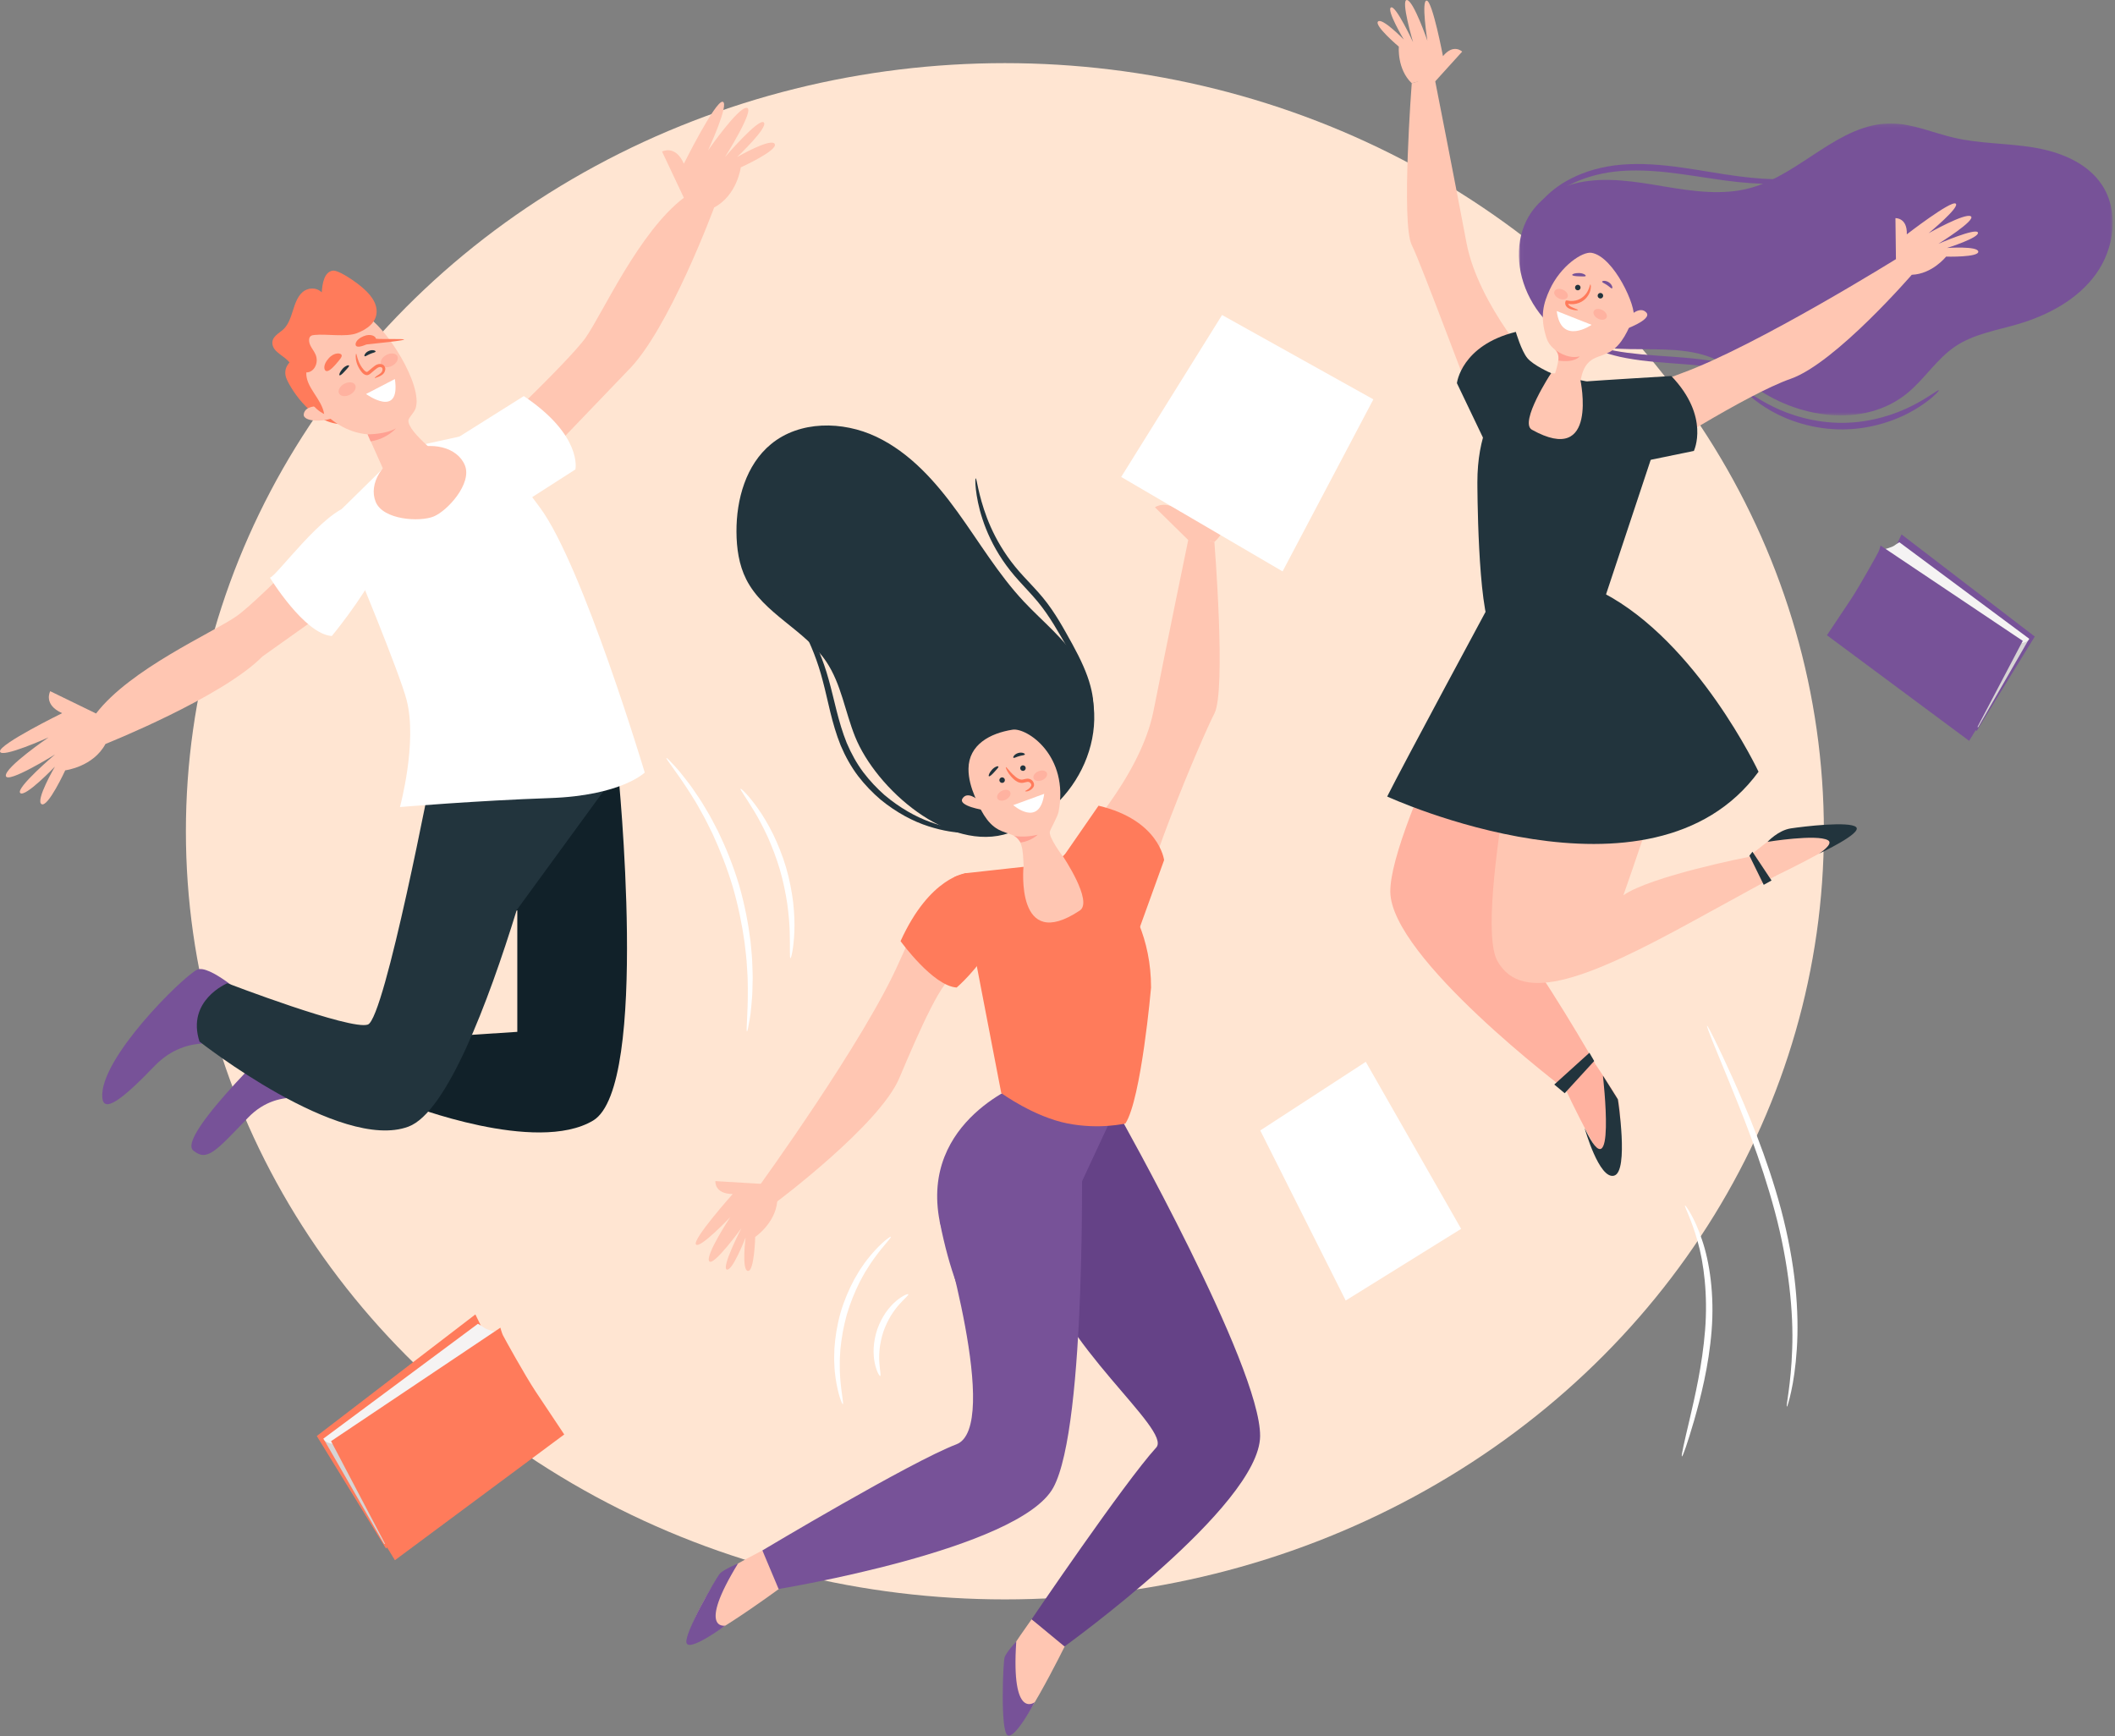 <svg width="603" height="495" viewBox="0 0 603 495" fill="none" xmlns="http://www.w3.org/2000/svg">
<rect x="0" y="0" width="603" height="495" fill="#808080" stroke="none"/>
<ellipse rx="233.5" ry="219" transform="matrix(-1 0 0 1 286.5 236.999)" fill="#FFE5D2"/>
<path fill-rule="evenodd" clip-rule="evenodd" d="M480.408 343.693C480.508 343.634 481.135 344.464 482.061 346.098C482.991 347.726 484.148 350.2 485.224 353.391C487.428 359.752 488.812 369.142 487.992 379.382C487.178 389.621 484.819 398.609 482.999 405.006C481.137 411.407 479.767 415.292 479.531 415.226C479.27 415.154 480.195 411.134 481.723 404.671C483.211 398.209 485.335 389.269 486.131 379.24C486.931 369.214 485.793 360.088 483.964 353.779C482.187 347.439 480.115 343.846 480.408 343.693" fill="white"/>
<path fill-rule="evenodd" clip-rule="evenodd" d="M486.696 292.449C486.813 292.397 487.57 293.789 488.835 296.354C490.098 298.92 491.873 302.659 493.973 307.325C498.138 316.656 503.744 329.719 507.81 344.883C509.809 352.469 511.172 359.844 511.862 366.616C512.557 373.387 512.628 379.539 512.28 384.674C511.943 389.811 511.297 393.933 510.675 396.736C510.059 399.544 509.572 401.057 509.462 401.032C509.117 400.966 510.639 394.783 510.963 384.612C511.365 374.462 510.036 360.36 506.007 345.366C501.987 330.366 496.61 317.297 492.761 307.85C490.823 303.123 489.256 299.296 488.171 296.652C487.111 293.996 486.578 292.502 486.696 292.449" fill="white"/>
<path fill-rule="evenodd" clip-rule="evenodd" d="M253.991 352.594C254.207 352.827 252.091 354.852 249.345 358.612C248.663 359.556 247.923 360.589 247.23 361.769C246.472 362.905 245.814 364.209 245.08 365.556C243.717 368.3 242.423 371.419 241.424 374.815C240.47 378.223 239.913 381.554 239.613 384.607C239.522 386.137 239.389 387.594 239.427 388.959C239.389 390.328 239.467 391.6 239.543 392.763C239.876 397.411 240.596 400.255 240.289 400.338C240.103 400.402 238.919 397.655 238.231 392.898C238.067 391.71 237.91 390.405 237.88 388.992C237.774 387.58 237.85 386.07 237.897 384.48C238.112 381.31 238.639 377.834 239.632 374.297C240.667 370.77 242.061 367.546 243.562 364.748C244.363 363.374 245.098 362.055 245.937 360.917C246.71 359.736 247.537 358.714 248.306 357.795C251.409 354.134 253.869 352.442 253.991 352.594" fill="white"/>
<path fill-rule="evenodd" clip-rule="evenodd" d="M258.957 369C259.114 369.251 257.935 370.156 256.395 371.886C255.615 372.741 254.793 373.849 253.985 375.132C253.211 376.438 252.47 377.935 251.887 379.587C251.33 381.246 250.995 382.884 250.803 384.393C250.65 385.903 250.616 387.282 250.705 388.438C250.855 390.752 251.228 392.195 250.95 392.296C250.75 392.381 249.911 391.06 249.398 388.614C249.13 387.395 249.02 385.901 249.089 384.247C249.198 382.598 249.513 380.79 250.123 378.976C250.757 377.171 251.621 375.553 252.548 374.187C253.509 372.84 254.514 371.734 255.472 370.939C257.379 369.329 258.851 368.808 258.957 369" fill="white"/>
<path fill-rule="evenodd" clip-rule="evenodd" d="M190.015 216.107C190.111 216.022 190.946 216.847 192.379 218.419C193.107 219.197 193.967 220.177 194.877 221.386C195.796 222.583 196.902 223.913 197.939 225.512C198.474 226.301 199.036 227.127 199.62 227.988C200.199 228.854 200.723 229.803 201.307 230.761C202.502 232.663 203.574 234.81 204.739 237.051C206.939 241.595 209.043 246.753 210.719 252.343C212.34 257.951 213.37 263.429 213.985 268.442C214.22 270.958 214.484 273.346 214.511 275.593C214.539 276.716 214.613 277.798 214.596 278.841C214.573 279.882 214.549 280.881 214.527 281.835C214.522 283.745 214.314 285.462 214.192 286.971C214.082 288.481 213.891 289.771 213.701 290.82C213.351 292.923 213.097 294.07 212.969 294.052C212.641 294.009 213.26 289.35 213.208 281.821C213.191 280.88 213.174 279.896 213.157 278.869C213.135 277.843 213.026 276.777 212.965 275.675C212.873 273.466 212.555 271.123 212.279 268.656C211.58 263.741 210.521 258.379 208.929 252.875C207.283 247.388 205.269 242.308 203.192 237.8C202.088 235.579 201.084 233.44 199.967 231.535C199.419 230.575 198.933 229.623 198.397 228.749C197.855 227.879 197.336 227.042 196.84 226.244C192.805 219.895 189.761 216.324 190.015 216.107" fill="white"/>
<path fill-rule="evenodd" clip-rule="evenodd" d="M211.144 224.878C211.303 224.737 213.446 226.748 216.172 230.624C217.544 232.554 218.989 234.986 220.396 237.791C221.762 240.614 223.066 243.82 224.106 247.295C225.115 250.779 225.756 254.183 226.139 257.298C226.476 260.42 226.581 263.249 226.473 265.617C226.284 270.356 225.574 273.214 225.365 273.181C225.065 273.144 225.305 270.251 225.153 265.616C225.092 263.299 224.854 260.548 224.435 257.523C223.969 254.503 223.295 251.211 222.317 247.826C221.306 244.451 220.087 241.32 218.843 238.532C217.557 235.762 216.267 233.324 215.064 231.344C212.68 227.37 210.913 225.073 211.144 224.878" fill="white"/>
<path fill-rule="evenodd" clip-rule="evenodd" d="M137.156 378.076L135.532 374.748L90.312 409.414L110.04 441.479L155.053 403.4L137.156 378.076Z" fill="#FF7B5B"/>
<path fill-rule="evenodd" clip-rule="evenodd" d="M92.207 410.155L109.538 440.226L110.646 439.73L95.213 411.613L92.207 410.155Z" fill="#D7D4D4"/>
<path fill-rule="evenodd" clip-rule="evenodd" d="M136.263 377.417L92.207 410.154C92.207 410.154 92.392 410.857 93.485 411.291C94.58 411.724 95.213 411.614 95.213 411.614L141.529 379.808C141.529 379.808 138.859 379.186 137.891 378.461C136.921 377.733 136.263 377.417 136.263 377.417" fill="#F5F3F3"/>
<path fill-rule="evenodd" clip-rule="evenodd" d="M142.662 378.526L94.385 410.879L110.065 440.693L112.591 444.822L160.869 408.972C160.869 408.972 155.784 401.358 152.731 396.76C149.678 392.163 143.685 381.32 143.359 380.625C143.031 379.93 142.662 378.526 142.662 378.526" fill="#FF7B5B"/>
<path fill-rule="evenodd" clip-rule="evenodd" d="M540.786 155.165L542.149 152.371L580.122 181.481L563.556 208.408L525.757 176.431L540.786 155.165Z" fill="#775298"/>
<path fill-rule="evenodd" clip-rule="evenodd" d="M578.531 182.103L563.979 207.354L563.047 206.938L576.008 183.328L578.531 182.103Z" fill="#D7D4D4"/>
<path fill-rule="evenodd" clip-rule="evenodd" d="M541.537 154.611L578.532 182.102C578.532 182.102 578.375 182.692 577.459 183.056C576.539 183.42 576.007 183.327 576.007 183.327L537.113 156.62C537.113 156.62 539.356 156.098 540.169 155.487C540.983 154.877 541.537 154.611 541.537 154.611" fill="#F5F3F3"/>
<path fill-rule="evenodd" clip-rule="evenodd" d="M536.163 155.543L576.702 182.71L563.537 207.747L561.415 211.214L520.873 181.109C520.873 181.109 525.144 174.714 527.707 170.854C530.273 166.994 535.304 157.888 535.577 157.305C535.852 156.723 536.163 155.543 536.163 155.543" fill="#775298"/>
<path fill-rule="evenodd" clip-rule="evenodd" d="M83.169 102.772C83.169 102.772 80.302 104.763 81.735 108.082C83.169 111.401 89.454 121.248 97.945 120.915C98.293 120.903 87.249 102.772 87.249 102.772H83.169Z" fill="#FF7B5B"/>
<path fill-rule="evenodd" clip-rule="evenodd" d="M70.18 284.293C70.18 284.293 59.563 274.777 56.163 276.481C52.01 278.565 28.239 301.933 29.168 312.941C29.55 317.45 34.781 313.587 44.103 303.885C53.428 294.185 65.169 298.342 65.169 298.342L70.18 284.293Z" fill="#775298"/>
<path fill-rule="evenodd" clip-rule="evenodd" d="M95.977 300.343L83.159 292.628C83.159 292.628 49.934 323.88 55.125 328.047C59.062 331.207 61.377 328.372 70.7 318.67C80.022 308.971 91.833 314.548 91.833 314.548L95.977 300.343Z" fill="#775298"/>
<path fill-rule="evenodd" clip-rule="evenodd" d="M174.276 197.525L176.68 231.771L123.322 217.824L174.276 197.525Z" fill="#F3A683"/>
<path fill-rule="evenodd" clip-rule="evenodd" d="M123.322 219.002C123.322 219.002 169.995 221.954 176.21 219.873C176.21 219.873 185.331 309.776 169.101 319.475C152.871 329.177 116.449 314.972 116.449 314.972L126.283 295.57L147.486 294.185V259.54L145.965 259.886L123.322 219.002Z" fill="#112129"/>
<path fill-rule="evenodd" clip-rule="evenodd" d="M64.817 280.326C64.817 280.326 53.077 285.177 56.876 296.957C56.876 296.957 96.95 328.485 116.449 321.208C127.374 317.133 139.109 286.035 147.319 259.466L176.21 219.873C176.21 219.873 162.584 220.557 158.039 220.539C149.351 220.507 123.323 219.002 123.323 219.002C123.323 219.002 109.727 290.375 104.882 292.106C100.038 293.837 64.817 280.326 64.817 280.326" fill="#22343D"/>
<path fill-rule="evenodd" clip-rule="evenodd" d="M134.198 129.486C134.198 129.486 162.17 103.155 167.004 96.224C171.837 89.295 182.199 66.083 194.972 56.382L188.758 43.216C188.758 43.216 192.558 41.138 194.972 46.68C194.972 46.68 203.95 28.666 206.022 29.011C208.096 29.357 201.88 42.87 201.88 42.87C201.88 42.87 210.515 30.396 212.931 30.744C215.345 31.09 206.715 44.766 206.715 44.766C206.715 44.766 216.382 33.516 217.764 34.901C219.145 36.287 210.167 44.766 210.167 44.766C210.167 44.766 219.835 39.197 220.872 41.032C221.908 42.87 211.203 47.72 211.203 47.72C211.203 47.72 210.167 55.688 203.607 59.152C203.607 59.152 190.617 94.366 178.876 105.798L141.16 145.127L134.198 129.486Z" fill="#FFC6B2"/>
<path fill-rule="evenodd" clip-rule="evenodd" d="M100.809 143.133C100.809 143.133 74.305 170.95 67.354 175.734C60.402 180.517 37.172 190.697 27.385 203.424L14.322 197.065C14.322 197.065 12.215 200.856 17.717 203.332C17.717 203.332 -0.323 212.171 0.004 214.255C0.329 216.337 13.854 210.227 13.854 210.227C13.854 210.227 1.342 218.773 1.665 221.2C1.989 223.627 15.697 215.094 15.697 215.094C15.697 215.094 4.395 224.688 5.764 226.086C7.13 227.486 15.666 218.559 15.666 218.559C15.666 218.559 10.024 228.207 11.847 229.263C13.667 230.319 18.601 219.625 18.601 219.625C18.601 219.625 26.551 218.663 30.067 212.111C30.067 212.111 63.31 198.841 74.816 187.168L116.184 157.758L100.809 143.133Z" fill="#FFC6B2"/>
<path fill-rule="evenodd" clip-rule="evenodd" d="M110.745 132.046L97.34 145.212L100.739 160.054C100.739 160.054 113.946 191.865 115.942 199.625C119.045 211.693 114.026 230.092 114.026 230.092C114.026 230.092 136.414 228.227 156.786 227.535C177.156 226.841 183.82 220.257 183.82 220.257C183.82 220.257 166.158 161.235 153.964 144.737C141.768 128.241 137.332 123.076 137.332 123.076L119.377 127.014L110.745 132.046Z" fill="white"/>
<path fill-rule="evenodd" clip-rule="evenodd" d="M150.085 142.791L164.051 133.837C164.051 133.837 166.185 124.244 149.342 112.929L129.591 125.347L150.085 142.791Z" fill="white"/>
<path fill-rule="evenodd" clip-rule="evenodd" d="M100.165 144.171C92.508 145.249 78.515 164.72 76.955 164.683C76.955 164.683 86.802 180.807 94.603 181.33C94.603 181.33 128.932 140.123 100.165 144.171" fill="white"/>
<path fill-rule="evenodd" clip-rule="evenodd" d="M127.194 131.502C127.194 131.502 116.064 123.159 116.45 119.833C116.547 118.995 118.09 117.635 118.491 116.427C120.649 109.932 110.244 93.194 103.852 89.666C98.823 86.892 101.027 86.647 90.443 92.957C79.859 99.268 85.889 110.18 90.616 115.824C95.084 121.158 100.201 123.444 104.805 123.829L111.351 138.418L127.194 131.502Z" fill="#FFC6B2"/>
<path fill-rule="evenodd" clip-rule="evenodd" d="M107.111 143.084C105.006 137.903 108.992 131.378 116.015 128.504C123.04 125.629 130.438 127.498 132.547 132.676C134.651 137.856 127.583 145.642 123.638 147.256C119.693 148.871 109.215 148.262 107.111 143.084" fill="#FFC6B2"/>
<path fill-rule="evenodd" clip-rule="evenodd" d="M90.616 115.824C90.616 115.824 87.006 115.624 86.606 118.037C86.204 120.451 93.222 120.451 95.83 118.64L90.616 115.824Z" fill="#FFC6B2"/>
<path fill-rule="evenodd" clip-rule="evenodd" d="M92.421 118.037C91.736 113.675 87.103 110.432 87.334 106.182C89.554 106.2 90.98 103.44 89.97 101.082C89.572 100.155 88.898 99.362 88.468 98.448C88.039 97.535 87.925 96.338 88.583 95.822C88.896 95.578 89.318 95.536 89.723 95.495C93.015 95.156 98.655 96.146 101.685 95.019C104.57 93.947 107.661 91.861 107.361 88.315C107.098 85.227 104.381 82.724 101.885 80.833C100.455 79.748 96.368 76.912 94.826 77.17C92.473 77.562 91.903 80.713 91.733 83.35C90.087 81.777 87.659 82.029 86.227 83.309C84.796 84.588 84.118 86.621 83.495 88.584C82.87 90.547 82.208 92.585 80.796 93.89C79.48 95.105 77.398 96.025 77.671 98.092C77.996 100.556 81.203 101.432 82.686 103.533C82.321 103.018 82.011 106.307 82.222 106.865C82.855 108.545 84.434 109.657 85.576 110.942C88.009 113.681 89.198 116.438 92.421 118.037" fill="#FF7B5B"/>
<path fill-rule="evenodd" clip-rule="evenodd" d="M112.587 108.063L104.363 112.331C104.363 112.331 114.241 119.526 112.587 108.063" fill="white"/>
<path fill-rule="evenodd" clip-rule="evenodd" d="M101.272 109.755C101.722 110.611 101.056 111.848 99.786 112.519C98.516 113.189 97.123 113.039 96.674 112.183C96.225 111.328 96.889 110.092 98.159 109.42C99.43 108.75 100.823 108.899 101.272 109.755" fill="#FFB2A0"/>
<path fill-rule="evenodd" clip-rule="evenodd" d="M113.282 101.524C113.731 102.38 113.066 103.617 111.796 104.288C110.526 104.958 109.133 104.808 108.683 103.952C108.235 103.097 108.899 101.859 110.169 101.189C111.44 100.519 112.832 100.668 113.282 101.524" fill="#FFB2A0"/>
<path fill-rule="evenodd" clip-rule="evenodd" d="M106.846 107.761C106.808 107.713 106.961 107.51 107.317 107.252C107.657 106.989 108.248 106.706 108.686 106.232C109.121 105.772 109.277 104.815 108.611 104.68C107.92 104.444 107.135 105.24 106.235 105.996C106.012 106.181 105.792 106.365 105.573 106.546C105.37 106.734 104.941 107.01 104.495 106.954C103.646 106.816 103.285 106.248 102.959 105.868C102.307 105.028 101.905 104.15 101.682 103.389C101.241 101.852 101.439 100.86 101.545 100.868C101.693 100.862 101.742 101.815 102.303 103.167C102.586 103.839 103.008 104.602 103.623 105.323C103.923 105.688 104.301 106.029 104.57 106.04C104.682 106.045 104.771 106.007 104.983 105.828C105.199 105.647 105.416 105.463 105.636 105.278C106.089 104.91 106.482 104.538 107.001 104.192C107.505 103.851 108.223 103.636 108.867 103.855C109.554 104.036 109.957 104.84 109.838 105.399C109.76 105.969 109.478 106.388 109.157 106.695C108.48 107.263 107.874 107.401 107.492 107.573C107.101 107.721 106.887 107.814 106.846 107.761" fill="#FF7B5B"/>
<path fill-rule="evenodd" clip-rule="evenodd" d="M104.805 123.829C104.805 123.829 110.052 123.859 112.898 122.1C112.898 122.1 110.49 125.068 105.672 125.836L104.805 123.829Z" fill="#FFA192"/>
<path fill-rule="evenodd" clip-rule="evenodd" d="M107.081 100.223C107.033 100.484 106.3 100.564 105.524 100.907C104.738 101.226 104.17 101.699 103.952 101.552C103.728 101.433 104.098 100.493 105.16 100.045C106.221 99.594 107.15 99.978 107.081 100.223" fill="#22343D"/>
<path fill-rule="evenodd" clip-rule="evenodd" d="M96.799 106.99C96.601 106.843 96.912 105.995 97.667 105.146C98.432 104.28 99.408 103.991 99.511 104.233C99.62 104.469 99.025 105.018 98.356 105.78C97.675 106.539 97.014 107.151 96.799 106.99" fill="#22343D"/>
<path fill-rule="evenodd" clip-rule="evenodd" d="M92.814 105.682C92.389 105.366 92.057 104.013 93.684 102.19C95.326 100.325 97.161 100.654 97.381 101.172C97.617 101.68 97.006 102.403 95.565 104.043C94.103 105.677 93.274 106.028 92.814 105.682" fill="#FF7B5B"/>
<path fill-rule="evenodd" clip-rule="evenodd" d="M101.45 98.5C101.215 98.059 101.475 96.774 103.591 95.878C105.737 94.953 107.167 95.974 107.146 96.504C107.142 97.031 127 95.878 104.449 98.215C102.551 99.015 101.704 98.981 101.45 98.5Z" fill="#FF7B5B"/>
<path fill-rule="evenodd" clip-rule="evenodd" d="M552.766 111.282C552.905 111.42 550.626 113.992 545.897 116.794C541.226 119.593 533.878 122.367 525.425 122.43C516.972 122.493 509.582 119.827 504.871 117.098C500.103 114.367 497.786 111.827 497.922 111.687C498.119 111.437 500.71 113.58 505.485 115.925C510.214 118.279 517.341 120.616 525.41 120.558C533.481 120.496 540.572 118.054 545.267 115.63C550.005 113.214 552.566 111.034 552.766 111.282" fill="#775298"/>
<path fill-rule="evenodd" clip-rule="evenodd" d="M501.198 107.396C501.069 107.681 498.545 106.63 494.295 105.679C492.176 105.178 489.605 104.791 486.742 104.434C483.868 104.115 480.692 103.861 477.337 103.621C473.981 103.386 470.769 103.115 467.852 102.752C464.935 102.364 462.314 101.902 460.154 101.316C455.819 100.181 453.364 98.837 453.449 98.648C453.562 98.362 456.144 99.246 460.437 100.021C462.579 100.432 465.163 100.749 468.041 101.037C470.926 101.301 474.112 101.518 477.472 101.755C480.834 101.994 484.052 102.304 486.966 102.723C489.879 103.183 492.492 103.717 494.63 104.398C498.923 105.713 501.294 107.217 501.198 107.396" fill="#775298"/>
<mask id="mask0" mask-type="alpha" maskUnits="userSpaceOnUse" x="433" y="35" width="170" height="84">
<path fill-rule="evenodd" clip-rule="evenodd" d="M433.032 35.205H602.356V118.441H433.032V35.205Z" fill="white"/>
</mask>
<g mask="url(#mask0)">
<path fill-rule="evenodd" clip-rule="evenodd" d="M450.063 52.065C458.122 50.349 466.472 51.826 474.598 53.185C482.724 54.543 491.161 55.768 499.106 53.58C513.45 49.63 524.34 35.089 539.215 35.206C545.34 35.254 551.113 37.878 557.081 39.267C564.491 40.992 572.21 40.807 579.716 42.037C587.224 43.267 594.979 46.297 599.222 52.632C604.255 60.149 602.875 70.753 597.593 78.098C592.312 85.444 583.853 89.916 575.187 92.451C569.142 94.218 562.702 95.24 557.471 98.757C552.179 102.315 548.724 108.04 543.795 112.086C531.424 122.236 512.171 119.327 499.393 109.699C496.182 107.28 493.206 104.473 489.599 102.703C474.928 95.497 453.827 105.036 441.191 91.926C428.359 78.612 430.187 56.294 450.063 52.065" fill="#775298"/>
</g>
<path fill-rule="evenodd" clip-rule="evenodd" d="M446.037 309.916C446.037 309.916 459.479 338.824 461.052 333.472C462.62 328.117 462.102 315.26 461.26 313.425C460.414 311.589 454.919 303.48 454.919 303.48L446.037 309.916Z" fill="#FFB2A0"/>
<path fill-rule="evenodd" clip-rule="evenodd" d="M543.238 76.151C544.482 77.749 543.651 76.032 545.059 78.338C550.913 78.134 554.842 73.164 554.842 73.164C554.842 73.164 564.133 73.411 564.025 71.746C563.919 70.078 555.119 70.701 555.119 70.701C555.119 70.701 564.429 67.767 563.918 66.302C563.41 64.838 552.662 69.507 552.662 69.507C552.662 69.507 563.508 62.752 561.905 61.669C560.304 60.588 549.868 66.484 549.868 66.484C549.868 66.484 558.938 59.011 557.578 58.047C556.222 57.084 543.642 66.812 543.642 66.812C543.825 62.026 540.404 62.194 540.404 62.194L540.545 73.878C540.545 73.878 542.665 75.415 543.238 76.151" fill="#FFC6B2"/>
<path fill-rule="evenodd" clip-rule="evenodd" d="M405.521 23.267C403.533 23.635 405.075 22.941 402.494 23.732C398.256 19.676 398.818 13.303 398.818 13.303C398.818 13.303 391.709 7.3 392.888 6.126C394.074 4.95 400.241 11.278 400.241 11.278C400.241 11.278 395.223 2.882 396.573 2.127C397.921 1.372 402.872 12.023 402.872 12.023C402.872 12.023 399.229 -0.254 401.144 0.004C403.056 0.262 406.96 11.62 406.96 11.62C406.96 11.62 405.123 -0.008 406.774 0.176C408.426 0.358 411.399 16.014 411.399 16.014C414.428 12.313 416.874 14.718 416.874 14.718L409.196 23.189C409.196 23.189 406.435 23.099 405.521 23.267" fill="#FFC6B2"/>
<path fill-rule="evenodd" clip-rule="evenodd" d="M453.744 72.075C451.173 71.651 444.957 75.796 441.847 82.552C440.106 86.334 438.908 90.175 440.906 96.325C441.847 99.218 443.817 99.58 444.257 100.876C444.812 102.516 442.972 107.688 442.972 107.688L450.31 110.661C450.786 107.108 451.327 103.534 454.935 101.992C456.285 101.414 457.73 101.049 459.004 100.316C462.442 98.339 464.278 94.014 465.69 90.472C466.744 87.827 460.19 73.135 453.744 72.075" fill="#FFC6B2"/>
<path fill-rule="evenodd" clip-rule="evenodd" d="M445.009 172.479L432.716 167.529C432.716 167.529 396.232 235.412 396.384 254.246C396.535 273.079 446.493 310.788 446.493 310.788L454.918 303.481C454.918 303.481 439.494 276.497 431.249 266.983C423.003 257.466 445.009 172.479 445.009 172.479" fill="#FFB2A0"/>
<path fill-rule="evenodd" clip-rule="evenodd" d="M506.049 249.807C506.049 249.807 533.144 236.908 527.7 235.769C522.255 234.635 509.522 236.198 507.768 237.19C506.012 238.184 498.404 244.336 498.404 244.336L506.049 249.807Z" fill="#FFC6B2"/>
<path fill-rule="evenodd" clip-rule="evenodd" d="M457.085 171.89L438.436 178.697C438.436 178.697 419.781 261.022 426.903 273.947C434.022 286.877 454.023 278.321 482.508 262.723L506.367 249.655L498.403 244.337C498.403 244.337 470.639 249.796 462.842 255.238C462.842 255.238 466.911 243.671 472.337 227.342C477.761 211.012 481.503 194.343 457.085 171.89" fill="#FFC6B2"/>
<path fill-rule="evenodd" clip-rule="evenodd" d="M434.13 115.804C434.13 110.334 435.885 106.379 441.336 106.379C446.788 106.379 454.324 108.296 454.324 113.767C454.324 119.239 450.028 128.122 444.574 128.122C439.123 128.122 434.13 121.276 434.13 115.804" fill="#FFC6B2"/>
<path fill-rule="evenodd" clip-rule="evenodd" d="M438.435 105.595C438.435 105.595 421.483 87.188 418.092 69.156C414.7 51.127 408.938 21.87 408.938 21.87L402.496 23.732C402.496 23.732 399.443 63.715 402.496 69.838C405.546 75.962 420.457 116.729 424.997 127.435L438.435 105.595Z" fill="#FFC6B2"/>
<path fill-rule="evenodd" clip-rule="evenodd" d="M456.647 119.94C456.647 119.94 457.951 114.215 479.388 106.432C500.824 98.652 541.266 73.431 541.266 73.431L545.301 78.062C545.301 78.062 523.326 103.529 510.543 107.995C497.759 112.464 470.606 130.076 467.812 131.485C463.587 133.617 463.639 136.3 456.647 119.94" fill="#FFC6B2"/>
<path fill-rule="evenodd" clip-rule="evenodd" d="M438.435 105.595C438.435 105.595 421.211 111.195 421.211 137.49C421.211 137.49 421.222 173.503 425.282 180.055C425.282 180.055 431.881 181.751 440.108 180.055C448.735 178.275 457.084 171.89 457.084 171.89L470.633 131.08L469.013 111.96L450.591 108.391C450.591 108.391 455.876 133.168 436.756 122.516C433.041 120.446 442.223 106.389 442.223 106.389L438.435 105.595Z" fill="#22343D"/>
<path fill-rule="evenodd" clip-rule="evenodd" d="M423.862 126.98L415.375 109.24C415.375 109.24 416.592 98.478 432.172 94.622C432.172 94.622 433.748 100.046 435.475 102.119C437.201 104.19 442.229 106.395 442.229 106.395L423.862 126.98Z" fill="#22343D"/>
<path fill-rule="evenodd" clip-rule="evenodd" d="M455.947 134.111L482.934 128.561C482.934 128.561 487.626 118.807 476.501 107.204C476.501 107.204 455.45 108.48 452.726 108.707C450.044 108.931 451.885 111.004 451.885 111.004L455.947 134.111Z" fill="#22343D"/>
<path fill-rule="evenodd" clip-rule="evenodd" d="M425.239 171.283C425.239 171.283 399.713 218.633 395.496 227.094C395.496 227.094 470.802 261.801 501.371 220.024C501.371 220.024 483.982 183.097 457.1 169.039L445.503 165.554L425.692 171.055" fill="#22343D"/>
<path fill-rule="evenodd" clip-rule="evenodd" d="M464.702 90.024C464.702 90.024 467.61 87.107 469.398 89.126C471.187 91.146 462.913 94.063 462.913 94.063L464.702 90.024Z" fill="#FFC6B2"/>
<path fill-rule="evenodd" clip-rule="evenodd" d="M517.888 50.236C517.916 50.337 516.793 50.824 514.649 51.335C512.51 51.852 509.336 52.321 505.393 52.401C501.453 52.48 496.768 52.128 491.64 51.431C486.507 50.748 480.932 49.745 475.067 49.103C469.211 48.475 463.58 48.361 458.593 49.169C453.605 49.963 449.287 51.602 445.987 53.517C442.687 55.446 440.39 57.587 438.98 59.207C437.563 60.829 436.924 61.864 436.78 61.777C436.702 61.736 437.128 60.57 438.413 58.752C439.689 56.94 441.942 54.548 445.302 52.386C448.66 50.237 453.122 48.391 458.308 47.467C463.5 46.529 469.307 46.602 475.265 47.242C481.228 47.895 486.81 48.955 491.883 49.723C496.954 50.507 501.538 50.986 505.397 51.076C513.134 51.293 517.817 49.915 517.888 50.236" fill="#775298"/>
<path fill-rule="evenodd" clip-rule="evenodd" d="M449.895 88.368C449.887 88.483 449.058 88.563 447.794 88.142C447.481 88.032 447.112 87.887 446.768 87.571C446.599 87.413 446.441 87.203 446.345 86.951C446.206 86.598 446.217 86.198 446.354 85.892C446.395 85.831 446.392 85.685 446.472 85.683L446.718 85.674C446.876 85.653 447.062 85.704 447.244 85.738C447.578 85.802 447.685 85.793 447.923 85.809C448.34 85.819 448.772 85.775 449.203 85.68C450.969 85.306 452.151 84.017 452.68 82.957C453.236 81.89 453.285 81.088 453.433 81.097C453.537 81.084 453.744 81.937 453.285 83.224C453.051 83.855 452.645 84.579 451.989 85.214C451.337 85.847 450.434 86.368 449.409 86.593C448.897 86.707 448.382 86.751 447.886 86.725C447.67 86.714 447.331 86.67 447.231 86.649C447.14 86.634 447.151 86.613 447.134 86.624C447.123 86.635 447.117 86.653 447.119 86.679C447.155 86.801 447.222 86.918 447.316 87.023C447.504 87.237 447.779 87.397 448.046 87.53C449.14 88.069 449.915 88.228 449.895 88.368" fill="#FF7B5B"/>
<path fill-rule="evenodd" clip-rule="evenodd" d="M443.841 88.684L453.782 92.613C453.782 92.613 445.046 98.658 443.841 88.684" fill="white"/>
<path fill-rule="evenodd" clip-rule="evenodd" d="M458.028 90.575C457.675 91.248 456.58 91.365 455.582 90.838C454.583 90.312 454.061 89.339 454.412 88.667C454.765 87.994 455.861 87.875 456.86 88.403C457.858 88.93 458.381 89.901 458.028 90.575" fill="#FFB2A0"/>
<path fill-rule="evenodd" clip-rule="evenodd" d="M446.933 84.672C446.631 85.37 445.549 85.572 444.514 85.122C443.479 84.672 442.883 83.743 443.184 83.045C443.484 82.347 444.568 82.146 445.603 82.596C446.638 83.045 447.234 83.975 446.933 84.672" fill="#FFB2A0"/>
<path fill-rule="evenodd" clip-rule="evenodd" d="M443.25 99.623C443.25 99.623 446.735 102.551 450.371 101.608C450.371 101.608 449.117 103.494 444.292 102.802C444.292 102.802 444.692 100.724 443.25 99.623" fill="#FFA192"/>
<path fill-rule="evenodd" clip-rule="evenodd" d="M457.074 84.31C457.074 84.746 456.721 85.101 456.286 85.101C455.852 85.101 455.499 84.746 455.499 84.31C455.499 83.874 455.852 83.52 456.286 83.52C456.721 83.52 457.074 83.874 457.074 84.31" fill="#22343D"/>
<path fill-rule="evenodd" clip-rule="evenodd" d="M450.628 81.981C450.628 82.417 450.275 82.771 449.841 82.771C449.406 82.771 449.054 82.417 449.054 81.981C449.054 81.545 449.406 81.191 449.841 81.191C450.275 81.191 450.628 81.545 450.628 81.981" fill="#22343D"/>
<path fill-rule="evenodd" clip-rule="evenodd" d="M459.604 82.205C459.361 82.309 458.891 81.738 458.18 81.276C457.483 80.793 456.777 80.577 456.778 80.312C456.755 80.059 457.741 79.853 458.699 80.498C459.657 81.138 459.848 82.129 459.604 82.205" fill="#775298"/>
<path fill-rule="evenodd" clip-rule="evenodd" d="M448.245 78.371C448.229 78.124 449.075 77.813 450.208 77.843C451.361 77.868 452.212 78.429 452.094 78.664C451.985 78.901 451.183 78.799 450.171 78.779C449.154 78.749 448.261 78.639 448.245 78.371" fill="#775298"/>
<path fill-rule="evenodd" clip-rule="evenodd" d="M451.795 321.662C451.795 321.662 455.93 336.389 460.2 335.183C464.47 333.979 461.259 313.425 461.259 313.425L456.999 306.669C456.999 306.669 461.001 341.074 451.795 321.662" fill="#22343D"/>
<path fill-rule="evenodd" clip-rule="evenodd" d="M503.941 240.014C503.941 240.014 506.948 236.722 510.593 236.174C514.24 235.625 527.271 234.07 529.184 235.808C531.099 237.545 518.622 243.37 518.622 243.37C518.622 243.37 522.97 240.591 521.165 239.558C517.974 237.728 503.941 240.014 503.941 240.014" fill="#22343D"/>
<path fill-rule="evenodd" clip-rule="evenodd" d="M498.771 243.957L502.851 252.268L505.076 251.028L499.636 242.841L498.771 243.957Z" fill="#22343D"/>
<path fill-rule="evenodd" clip-rule="evenodd" d="M453.15 300.149L443.135 309.205L446.103 311.686L454.51 302.506L453.15 300.149Z" fill="#22343D"/>
<path fill-rule="evenodd" clip-rule="evenodd" d="M243.778 209.993C240.93 202.902 239.835 195.007 235.586 188.661C229.47 179.53 217.724 174.999 212.762 165.188C210.654 161.021 209.992 156.255 209.971 151.582C209.93 142.338 212.688 132.511 219.805 126.636C227.982 119.886 240.251 119.98 249.828 124.515C259.403 129.05 266.719 137.281 272.939 145.88C279.161 154.476 284.607 163.703 291.851 171.451C297.222 177.196 303.593 182.15 307.639 188.899C318.731 207.403 307.318 230.814 287.737 237.492C270.531 243.359 249.731 224.819 243.778 209.993" fill="#22343D"/>
<path fill-rule="evenodd" clip-rule="evenodd" d="M219.266 340.493C220.969 341.898 219.112 340.925 221.589 342.544C221.036 348.753 215.312 352.665 215.312 352.665C215.312 352.665 215.07 362.551 213.231 362.348C211.388 362.148 212.568 352.829 212.568 352.829C212.568 352.829 208.799 362.566 207.205 361.946C205.612 361.329 211.381 350.155 211.381 350.155C211.381 350.155 203.295 361.322 202.184 359.562C201.075 357.802 208.19 347.027 208.19 347.027C208.19 347.027 199.404 356.268 198.411 354.772C197.42 353.28 208.896 340.427 208.896 340.427C203.584 340.369 203.961 336.741 203.961 336.741L216.898 337.511C216.898 337.511 218.483 339.844 219.266 340.493" fill="#FFC6B2"/>
<path fill-rule="evenodd" clip-rule="evenodd" d="M342.86 154.045C345.074 154.435 343.356 153.699 346.228 154.537C350.946 150.236 350.32 143.479 350.32 143.479C350.32 143.479 358.233 137.113 356.921 135.869C355.601 134.622 348.737 141.33 348.737 141.33C348.737 141.33 354.321 132.428 352.819 131.627C351.32 130.827 345.81 142.121 345.81 142.121C345.81 142.121 349.864 129.103 347.732 129.376C345.605 129.65 341.26 141.694 341.26 141.694C341.26 141.694 343.303 129.364 341.466 129.558C339.627 129.752 336.652 145.906 336.652 145.906C332.32 142.369 329.287 144.633 329.287 144.633L338.77 153.962C338.77 153.962 341.843 153.868 342.86 154.045" fill="#FFC6B2"/>
<path fill-rule="evenodd" clip-rule="evenodd" d="M288.699 208.035C292.701 207.409 304.907 215.345 301.801 231.461C301.541 232.814 299.78 235.792 299.341 237.024C298.787 238.584 303.104 244.295 303.104 244.295L291.958 247.868C291.483 244.49 292.283 239.553 288.681 238.086C287.334 237.537 285.892 237.189 284.621 236.493C281.189 234.612 279.357 230.498 277.947 227.131C276.894 224.615 276.093 221.908 276.123 219.178C276.196 212.302 282.266 209.044 288.699 208.035" fill="#FFC6B2"/>
<path fill-rule="evenodd" clip-rule="evenodd" d="M311.019 252.173C311.019 246.372 309.185 244.158 303.117 244.158C297.049 244.158 289.039 246.372 289.039 252.173C289.039 257.975 293.324 265.235 299.395 265.235C305.462 265.235 311.019 257.975 311.019 252.173" fill="#FFC6B2"/>
<path fill-rule="evenodd" clip-rule="evenodd" d="M306.227 241.346C306.227 241.346 325.095 221.828 328.869 202.707C332.645 183.588 339.058 152.564 339.058 152.564L346.229 154.537C346.229 154.537 349.627 196.937 346.229 203.429C342.833 209.924 323.585 255.018 323.963 266.56L306.227 241.346Z" fill="#FFC6B2"/>
<path fill-rule="evenodd" clip-rule="evenodd" d="M272.593 250.797C272.593 250.797 266.178 251.879 256.365 274.247C246.553 296.613 216.362 338.252 216.362 338.252L221.269 342.786C221.269 342.786 250.705 320.782 256.365 307.435C262.025 294.088 269.195 277.494 272.593 278.213C275.989 278.937 290.33 259.093 272.593 250.797" fill="#FFC6B2"/>
<path fill-rule="evenodd" clip-rule="evenodd" d="M323.108 269.542L331.894 245.213C331.894 245.213 330.538 233.802 313.198 229.711L303.375 243.911L323.108 269.542Z" fill="#FF7B5B"/>
<path fill-rule="evenodd" clip-rule="evenodd" d="M275.522 248.93C275.522 248.93 265.157 249.806 256.756 268.32C256.756 268.32 265.995 281.118 272.755 281.55C272.755 281.55 297.859 260.02 275.522 248.93" fill="#FF7B5B"/>
<path fill-rule="evenodd" clip-rule="evenodd" d="M304.002 468.488C304.002 468.488 289.039 499.143 287.29 493.467C285.544 487.789 286.121 474.155 287.058 472.209C287.999 470.262 294.116 461.663 294.116 461.663L304.002 468.488Z" fill="#FFC6B2"/>
<path fill-rule="evenodd" clip-rule="evenodd" d="M305.145 322.747L318.828 317.498C318.828 317.498 359.435 389.483 359.267 409.455C359.098 429.425 303.495 469.413 303.495 469.413L294.116 461.663C294.116 461.663 320.471 422.785 329.648 412.696C334.237 407.65 301.384 382.923 296.408 359.132C291.432 335.34 305.145 322.747 305.145 322.747" fill="#654287"/>
<path fill-rule="evenodd" clip-rule="evenodd" d="M222.876 452.429C222.876 452.429 194.888 473.127 196.052 467.318C197.22 461.504 204.266 449.638 206.033 448.318C207.802 447 217.358 442.034 217.358 442.034L222.876 452.429Z" fill="#FFC6B2"/>
<path fill-rule="evenodd" clip-rule="evenodd" d="M267.918 348.237L308.4 324.698C308.4 324.698 310.007 406.467 300.288 424.147C290.571 441.827 221.982 453.028 221.982 453.028L217.358 442.035C217.358 442.035 259.674 416.739 272.666 411.788C285.659 406.835 267.918 348.237 267.918 348.237" fill="#775298"/>
<path fill-rule="evenodd" clip-rule="evenodd" d="M292.027 308.596C292.027 308.596 262.22 319.185 267.918 348.238C273.615 377.289 283.113 382.736 283.113 382.736L300.207 354.593L317.37 317.738L300.207 315.553L292.027 308.596Z" fill="#775298"/>
<path fill-rule="evenodd" clip-rule="evenodd" d="M306.227 241.346C306.227 241.346 328.173 253.686 328.173 281.57C328.173 281.57 325.385 313.359 320.866 320.304C320.866 320.304 313.522 322.104 304.364 320.304C294.762 318.418 285.47 311.647 285.47 311.647L277.97 272.728L272.136 250.003L275.299 248.957L291.804 247.137C291.804 247.137 289.433 271.875 307.862 259.591C311.744 257.003 303.03 244.104 303.03 244.104L306.227 241.346Z" fill="#FF7B5B"/>
<path fill-rule="evenodd" clip-rule="evenodd" d="M319.66 135.978L365.672 162.909L391.555 113.857L348.418 89.812L319.66 135.978Z" fill="white"/>
<path fill-rule="evenodd" clip-rule="evenodd" d="M383.671 370.786L416.579 350.347L389.391 302.732L359.309 322.303L383.671 370.786Z" fill="white"/>
<path fill-rule="evenodd" clip-rule="evenodd" d="M221.64 167.89C221.727 167.813 222.743 168.738 224.35 170.625C225.95 172.515 228.132 175.389 230.323 179.267C232.522 183.129 234.697 188.029 236.251 193.716C237.859 199.362 238.937 205.708 241.409 211.82C242.692 214.84 244.247 217.651 246.099 220.136C247.966 222.606 250.037 224.772 252.169 226.662C256.526 230.341 261.091 232.872 265.158 234.334C269.222 235.816 272.703 236.481 275.123 236.72C277.54 236.988 278.906 237.028 278.908 237.187C278.915 237.287 277.552 237.495 275.07 237.447C272.588 237.428 268.977 236.953 264.724 235.585C260.467 234.236 255.658 231.739 251.06 227.98C248.804 226.048 246.612 223.81 244.637 221.239C242.679 218.653 241.025 215.696 239.682 212.53C237.107 206.141 236.089 199.739 234.591 194.169C233.161 188.579 231.173 183.769 229.163 179.899C227.165 176.018 225.182 173.076 223.777 171.071C222.363 169.069 221.534 167.984 221.64 167.89" fill="#22343D"/>
<path fill-rule="evenodd" clip-rule="evenodd" d="M278.172 136.383C278.51 136.331 278.838 140.875 281.373 147.597C282.638 150.945 284.521 154.797 287.225 158.659C288.576 160.592 290.131 162.497 291.891 164.396C293.639 166.302 295.543 168.238 297.343 170.41C300.951 174.794 303.434 179.532 305.771 183.714C308.092 187.937 309.94 191.954 310.88 195.547C311.861 199.129 311.918 202.213 311.607 204.258C311.282 206.313 310.773 207.354 310.689 207.326C310.527 207.283 310.791 206.184 310.883 204.193C310.963 202.205 310.71 199.308 309.614 195.922C308.555 192.522 306.65 188.69 304.272 184.557C301.857 180.426 299.353 175.783 295.906 171.605C294.176 169.515 292.299 167.586 290.54 165.632C288.772 163.687 287.164 161.662 285.807 159.636C283.085 155.579 281.268 151.536 280.13 148.041C278.966 144.547 278.47 141.599 278.235 139.567C278.003 137.531 278.066 136.392 278.172 136.383" fill="#22343D"/>
<path fill-rule="evenodd" clip-rule="evenodd" d="M292.278 225.553C292.26 225.422 293.01 225.302 293.718 224.468C293.88 224.276 294.045 223.995 294.042 223.832C294.038 223.656 293.916 223.351 293.705 223.175C293.487 222.979 293.244 222.883 292.923 222.916C292.592 222.941 292.188 223.105 291.661 223.184C290.507 223.338 289.607 222.684 289.014 222.154C288.406 221.597 287.941 221.032 287.595 220.525C286.905 219.504 286.691 218.767 286.797 218.712C286.919 218.647 287.334 219.257 288.113 220.113C288.501 220.538 288.991 221.026 289.57 221.496C290.14 221.953 290.838 222.368 291.535 222.258C291.904 222.21 292.335 222.037 292.859 222.002C293.393 221.949 293.986 222.195 294.312 222.563C294.659 222.939 294.853 223.382 294.812 223.907C294.709 224.444 294.425 224.694 294.19 224.929C293.176 225.82 292.245 225.674 292.278 225.553" fill="#FF7B5B"/>
<path fill-rule="evenodd" clip-rule="evenodd" d="M297.716 226.321L288.879 229.545C288.879 229.545 296.377 236.126 297.716 226.321" fill="white"/>
<path fill-rule="evenodd" clip-rule="evenodd" d="M287.997 225.772C288.35 226.445 287.827 227.418 286.829 227.944C285.831 228.471 284.736 228.354 284.383 227.681C284.03 227.009 284.553 226.036 285.551 225.509C286.549 224.981 287.644 225.099 287.997 225.772" fill="#FFB2A0"/>
<path fill-rule="evenodd" clip-rule="evenodd" d="M298.473 220.382C298.762 221.085 298.151 222.003 297.11 222.435C296.066 222.869 294.987 222.649 294.698 221.946C294.408 221.243 295.019 220.324 296.062 219.893C297.104 219.461 298.184 219.679 298.473 220.382" fill="#FFB2A0"/>
<path fill-rule="evenodd" clip-rule="evenodd" d="M289.14 238.321C289.14 238.321 292.097 238.925 295.865 237.981C295.865 237.981 294.008 239.792 290.972 240.213C290.972 240.213 290.292 238.951 289.14 238.321" fill="#FFA192"/>
<path fill-rule="evenodd" clip-rule="evenodd" d="M292.161 218.391C292.492 218.673 292.533 219.172 292.252 219.504C291.971 219.837 291.475 219.878 291.142 219.596C290.811 219.315 290.77 218.816 291.051 218.482C291.332 218.15 291.829 218.109 292.161 218.391" fill="#22343D"/>
<path fill-rule="evenodd" clip-rule="evenodd" d="M286.222 221.819C286.554 222.101 286.594 222.6 286.313 222.932C286.033 223.265 285.536 223.306 285.204 223.024C284.872 222.741 284.831 222.244 285.113 221.91C285.394 221.578 285.891 221.537 286.222 221.819" fill="#22343D"/>
<path fill-rule="evenodd" clip-rule="evenodd" d="M292.196 215.093C292.117 215.346 291.38 215.337 290.569 215.583C289.751 215.804 289.131 216.205 288.93 216.032C288.722 215.887 289.203 214.999 290.312 214.683C291.419 214.362 292.295 214.858 292.196 215.093" fill="#22343D"/>
<path fill-rule="evenodd" clip-rule="evenodd" d="M281.937 221.309C281.739 221.162 282.05 220.315 282.805 219.467C283.568 218.6 284.546 218.312 284.648 218.553C284.758 218.788 284.162 219.338 283.492 220.099C282.813 220.858 282.152 221.471 281.937 221.309" fill="#22343D"/>
<path fill-rule="evenodd" clip-rule="evenodd" d="M278.604 227.893C278.604 227.893 275.77 225.504 274.409 227.665C273.049 229.826 280.531 230.964 280.531 230.964L278.604 227.893Z" fill="#FFC6B2"/>
<path fill-rule="evenodd" clip-rule="evenodd" d="M210.452 445.702C210.452 445.702 206.388 447.475 205.329 448.539C204.268 449.602 194.551 466.441 195.788 468.568C197.026 470.696 206.77 463.475 206.77 463.475C206.77 463.475 198.616 465.024 210.452 445.702" fill="#775298"/>
<path fill-rule="evenodd" clip-rule="evenodd" d="M289.745 467.97C289.745 467.97 286.859 471.1 286.413 472.537C285.968 473.972 285.171 493.414 287.253 494.72C289.333 496.027 295.021 485.299 295.021 485.299C295.021 485.299 288.221 490.643 289.745 468.015" fill="#775298"/>
</svg>
